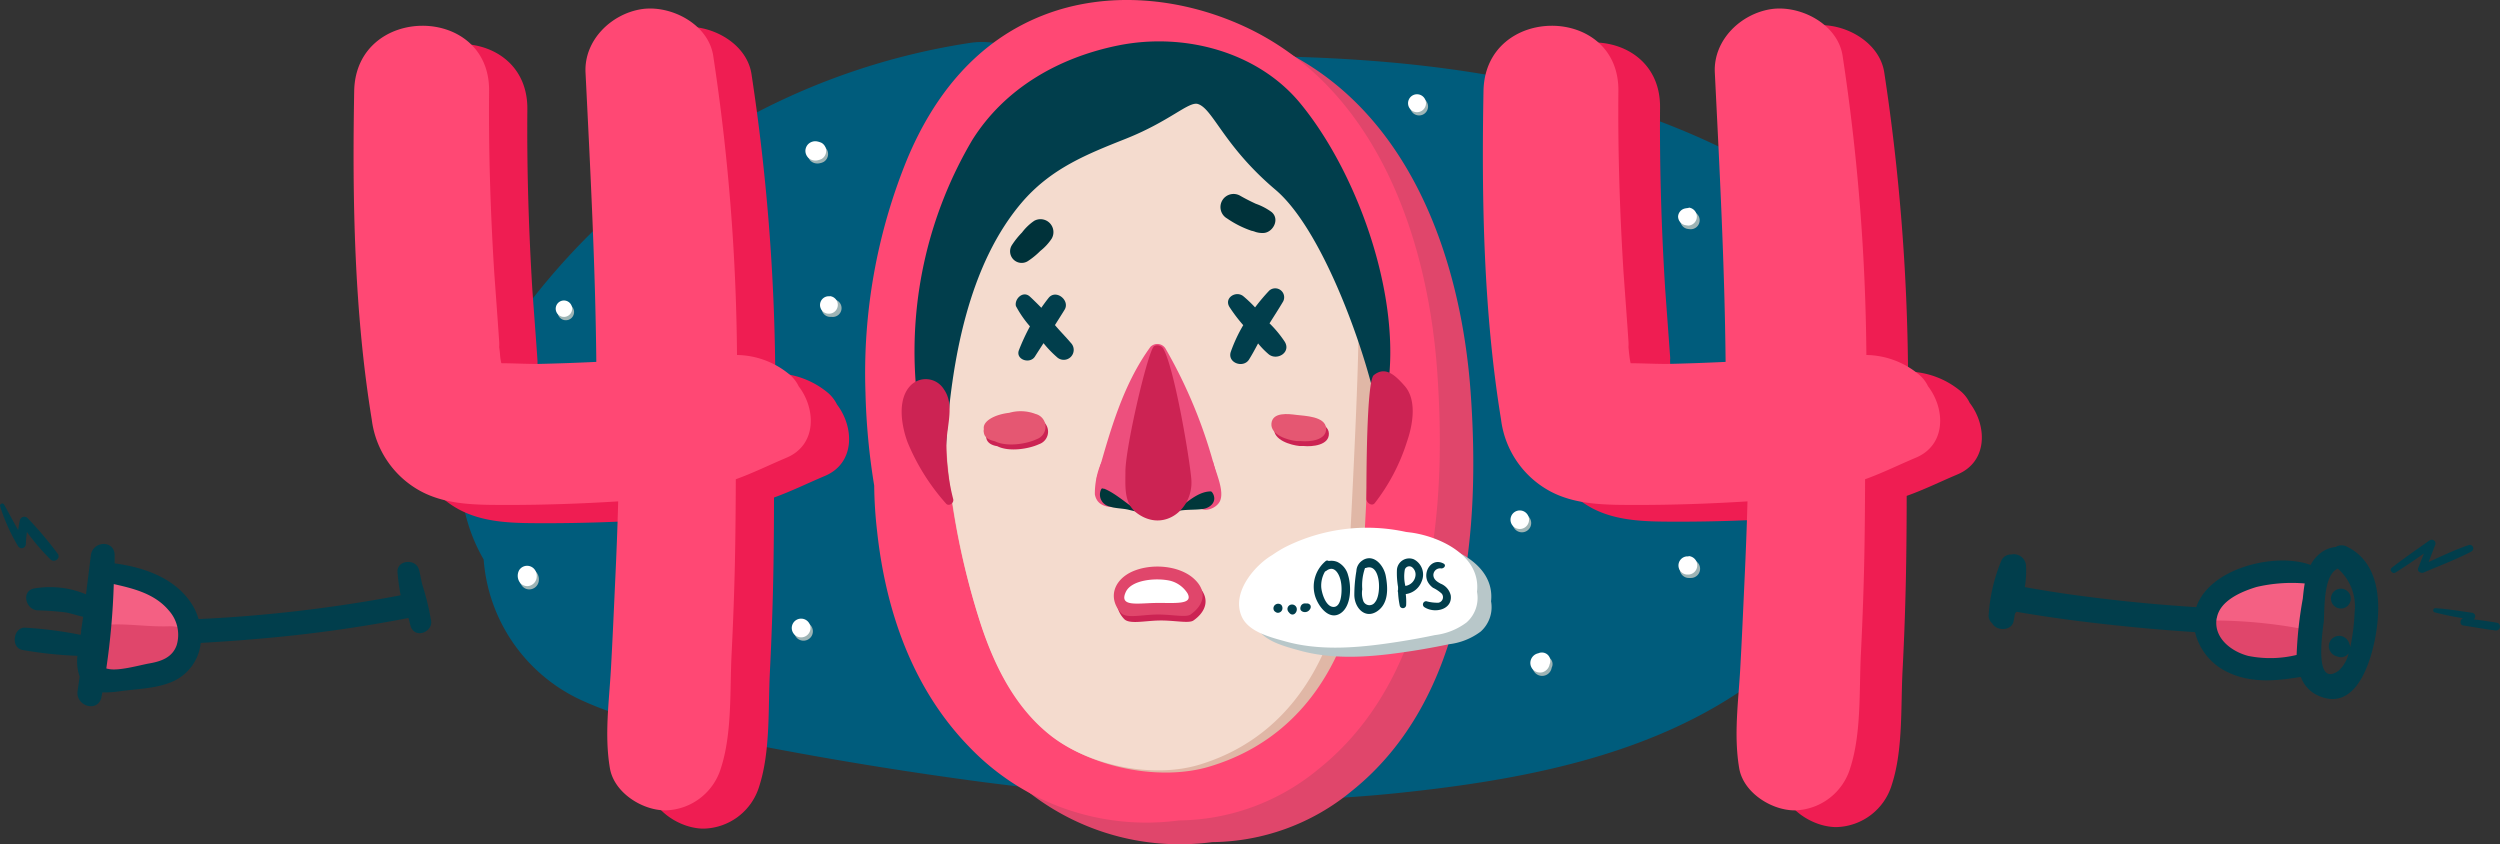 <svg xmlns="http://www.w3.org/2000/svg" width="620.491" height="209.549" viewBox="0 0 620.491 209.549">
  <rect x="0" y="0" width="620.491" height="209.549" fill="#333333" stroke="none"/>
  <g id="_705_Converted_" data-name="705 [Converted]" transform="translate(-119.954 -345.365)">
    <path id="Path_2854" data-name="Path 2854" d="M333.168,228.959a30.782,30.782,0,0,1,18.355-7.878,2.659,2.659,0,0,1,2.619,1.792A2.127,2.127,0,0,1,355.935,225a114.99,114.99,0,0,1-1.32,12.447c-.3,2.462-.355,5.2-2.422,6.893-4.274,3.545-13.175.847-17.193-1.969C330.451,239.278,328.7,233.016,333.168,228.959Z" transform="translate(338.145 265.233)" fill="#f46083"/>
    <path id="Path_2855" data-name="Path 2855" d="M65.024,235.738c.2-3.466.433-6.913.886-10.359a2.856,2.856,0,0,1,.217-1.615s0-.158,0-.236a1.969,1.969,0,0,1,2.619-1.733,2.365,2.365,0,0,1,1.044,0c5.908,1.812,12.525,4.254,14.948,10.615a11.029,11.029,0,0,1-5.219,13.668c-3.25,1.871-12.073,5-14.416.354C63.625,243.655,64.866,238.83,65.024,235.738Z" transform="translate(80.102 265.819)" fill="#f46083"/>
    <path id="Path_2856" data-name="Path 2856" d="M304.634,274.213a79.293,79.293,0,0,1-19.989-12.545,55.794,55.794,0,0,1-17.173-56.621c5.613-20.049,23.042-34.327,42.953-38.758,2.9-.63,1.615-4.805-1.2-4.352a59.378,59.378,0,0,0-42.973,32.121,60.933,60.933,0,0,0,.67,54.139c7.208,14.1,19.911,23.81,33.972,30.467A12.92,12.92,0,0,1,304.634,274.213Z" transform="translate(269.962 207.867)" fill="#00484c"/>
    <path id="Path_2857" data-name="Path 2857" d="M467.826,237.432a64.636,64.636,0,0,0-21.033-40.668c-12.033-10.714-26.508-17.567-41.5-23.141-30.88-11.482-64.419-14.948-97.171-15.322a352.774,352.774,0,0,0-55.734,3.427c-3.092-5.672-9.532-7.641-15.992-6.7a170.374,170.374,0,0,0-109.165,64.282c-9.65,12.506-17.961,28.2-17.213,44.489A42.5,42.5,0,0,0,115.7,283.24a41.87,41.87,0,0,0,24.5,35.036c14.495,6.558,30.8,8.7,46.34,11.659q26.41,5.022,53.056,8.547c34.071,4.451,68.654,6.282,102.9,2.737,30.526-3.171,63.336-9.158,88.624-27.769C454.671,296.061,471.745,267.682,467.826,237.432Z" transform="translate(124.297 200.986)" fill="#005c7c"/>
    <path id="Path_2858" data-name="Path 2858" d="M307.169,244.333c-2.4-33.657-15.44-70.9-48.526-85.827-15.283-6.854-33.382-8.685-49.235-2.481-16.523,6.46-27.2,19.852-33.854,35.883a139.829,139.829,0,0,0-10.3,57.8,166.029,166.029,0,0,0,2.166,23.062q.118,5.672.709,11.265c2.127,19.694,8.7,38.935,22.747,53.45a60.816,60.816,0,0,0,52.15,18.394,55.144,55.144,0,0,0,34.524-12.6C306.361,320.313,309.611,278.384,307.169,244.333Zm-67.354,83.188c-35.843,3.269-44.745-42.264-44.627-68.929,0-6.991,2.3-31.511,3.053-36.375,2.856-18.69,13.274-39.861,34.918-40.117C269,181.706,282,224.954,282.827,253.707c.807,28.222-8.665,70.643-43.012,73.774Z" transform="translate(177.799 198.497)" fill="#e0466b"/>
    <path id="Path_2859" data-name="Path 2859" d="M302.938,241.618c-2.4-33.657-15.44-71-48.526-85.847-15.283-6.854-33.382-8.665-49.235-2.481-16.523,6.46-27.2,19.871-33.854,35.883a140.321,140.321,0,0,0-10.28,57.8,166.293,166.293,0,0,0,2.166,23.062,106.4,106.4,0,0,0,.709,11.245c2.127,19.694,8.7,38.955,22.747,53.47a60.815,60.815,0,0,0,52.15,18.394,55.143,55.143,0,0,0,34.484-12.6C302.13,317.638,305.38,275.709,302.938,241.618Zm-67.354,83.188c-35.843,3.269-44.745-42.283-44.627-68.929,0-7.011,2.324-31.511,3.053-36.395,2.856-18.67,13.274-39.861,34.918-40.1,35.843-.394,48.841,42.854,49.669,71.588C279.4,279.234,269.931,321.655,235.584,324.807Z" transform="translate(173.719 195.854)" fill="#ff4874"/>
    <path id="Path_2860" data-name="Path 2860" d="M211.8,246.639a9.237,9.237,0,0,0-2.147-2.816,20.975,20.975,0,0,0-13.175-4.943,518.483,518.483,0,0,0-5.908-74.306c-1.241-7.878-10.556-12.6-17.725-11.541-7.543,1.142-14.377,7.681-13.963,15.755,1.182,23.928,2.442,47.837,2.678,71.8q-7.307.354-14.593.512c-2.915,0-5.908-.158-9-.177-.118-.611-.217-1.2-.3-1.792s-.138-1.457-.217-2.166a11.621,11.621,0,0,0,0-1.438c-.394-5.79-.847-11.58-1.26-17.331-.906-14.948-1.379-29.9-1.241-44.863.177-21.565-33.066-21.545-33.48,0-.512,26.981,0,54.828,4.352,81.534a23.515,23.515,0,0,0,12.348,17.922c6.519,3.427,14.239,3.289,21.408,3.309,9.138,0,18.276-.315,27.414-.886-.2,6.617-.433,13.215-.748,19.832-.335,7.307-.65,14.613-1.063,21.92-.473,8.212-1.615,16.287-.256,24.421,1,6.105,8.016,10.517,13.786,10.517A14.751,14.751,0,0,0,192.5,341.388c2.8-8.665,2.186-19.2,2.639-28.281s.768-18.059.906-27.1q.118-8.114.118-16.287c4.234-1.516,8.173-3.466,12.506-5.3C216.365,261.272,216.109,252.272,211.8,246.639Z" transform="translate(115.894 199.125)" fill="#ef1d52"/>
    <path id="Path_2861" data-name="Path 2861" d="M354.546,246.422a8.588,8.588,0,0,0-2.127-2.8,20.994,20.994,0,0,0-13.175-4.963,518.457,518.457,0,0,0-5.908-74.286c-1.241-7.878-10.556-12.624-17.725-11.541-7.543,1.123-14.377,7.681-13.963,15.755,1.182,23.948,2.442,47.857,2.678,71.8-4.864.236-9.729.433-14.593.512-2.934,0-5.908-.138-9-.158-.118-.611-.217-1.221-.3-1.792s-.138-1.457-.217-2.186a8.632,8.632,0,0,1,0-1.438c-.414-5.79-.847-11.56-1.26-17.331-.926-14.928-1.379-29.9-1.26-44.863.2-21.545-33.047-21.545-33.48,0-.512,27,0,54.828,4.352,81.553a23.514,23.514,0,0,0,12.348,17.922c6.5,3.407,14.239,3.289,21.408,3.309,9.138,0,18.276-.335,27.414-.906-.2,6.617-.433,13.234-.748,19.852-.335,7.307-.65,14.613-1.083,21.92-.473,8.193-1.6,16.267-.256,24.4,1.024,6.125,8.016,10.536,13.786,10.536a14.751,14.751,0,0,0,13.786-10.536c2.816-8.665,2.186-19.2,2.659-28.281s.768-18.04.906-27.079q.118-8.153.118-16.307c4.234-1.5,8.173-3.447,12.486-5.278C359.135,261.074,358.879,252.074,354.546,246.422Z" transform="translate(254.278 198.929)" fill="#ef1d52"/>
    <path id="Path_2862" data-name="Path 2862" d="M206.953,244.339a8.723,8.723,0,0,0-2.147-2.816,20.856,20.856,0,0,0-13.156-4.943,518.513,518.513,0,0,0-5.908-74.306c-1.241-7.878-10.536-12.6-17.725-11.541-7.523,1.142-14.357,7.681-13.963,15.755,1.182,23.928,2.442,47.837,2.678,71.8q-7.267.354-14.593.512c-2.915,0-5.908-.158-8.981-.177a14.772,14.772,0,0,1-.3-1.792,19.694,19.694,0,0,0-.236-2.166,11.619,11.619,0,0,0,0-1.438c-.394-5.79-.827-11.58-1.241-17.351-.926-14.928-1.4-29.876-1.26-44.844.2-21.565-33.066-21.545-33.48,0-.492,26.981,0,54.829,4.352,81.534a23.515,23.515,0,0,0,12.348,17.922c6.519,3.427,14.239,3.289,21.408,3.309,9.138,0,18.3-.315,27.414-.886-.177,6.617-.433,13.215-.748,19.832-.335,7.307-.65,14.613-1.063,21.92-.473,8.212-1.615,16.287-.256,24.421,1,6.105,8.016,10.517,13.786,10.517a14.751,14.751,0,0,0,13.786-10.517c2.8-8.665,2.186-19.2,2.639-28.281s.768-18.06.906-27.1q.118-8.114.138-16.287c4.234-1.516,8.153-3.466,12.486-5.3C211.522,258.972,211.286,249.972,206.953,244.339Z" transform="translate(111.225 196.895)" fill="#ff4874"/>
    <path id="Path_2863" data-name="Path 2863" d="M349.293,244.339a8.449,8.449,0,0,0-2.147-2.816,20.856,20.856,0,0,0-13.156-4.943,518.512,518.512,0,0,0-5.908-74.306c-1.241-7.878-10.536-12.6-17.725-11.541-7.543,1.142-14.377,7.681-13.983,15.755,1.182,23.928,2.442,47.837,2.678,71.8q-7.267.354-14.593.512c-2.915,0-5.908-.158-8.981-.177a14.79,14.79,0,0,1-.3-1.792c-.1-.729-.158-1.457-.236-2.166a11.637,11.637,0,0,0,0-1.438c-.394-5.79-.827-11.58-1.241-17.351-.926-14.928-1.4-29.876-1.26-44.844.2-21.565-33.066-21.545-33.48,0-.492,26.981,0,54.829,4.352,81.534a23.515,23.515,0,0,0,12.348,17.922c6.519,3.427,14.239,3.289,21.408,3.309,9.138,0,18.3-.315,27.414-.886-.177,6.617-.433,13.215-.748,19.832-.335,7.307-.65,14.613-1.064,21.92-.473,8.212-1.615,16.287-.256,24.421,1,6.105,8.016,10.517,13.786,10.517a14.751,14.751,0,0,0,13.786-10.517c2.8-8.665,2.186-19.2,2.639-28.281s.768-18.06.906-27.1q.118-8.114.138-16.287c4.234-1.516,8.153-3.466,12.486-5.3C353.862,258.972,353.625,249.972,349.293,244.339Z" transform="translate(249.192 196.895)" fill="#ff4874"/>
    <path id="Path_2864" data-name="Path 2864" d="M171.487,253.151a182.941,182.941,0,0,0,8.587,42.5c3.624,10.871,9.04,21.408,18.434,28.379,9.847,7.346,26.173,10.615,38.285,6.991,27.454-8.212,37.419-34.13,38.463-56.916.394-7.7,2.383-44.568,1.969-51.855-.67-12.112-9.473-63.711-55.833-63.711C167.272,158.54,169.951,234.54,171.487,253.151Z" transform="translate(183.342 204.607)" fill="#e0b7a6"/>
    <path id="Path_2865" data-name="Path 2865" d="M171.509,252.881a188.846,188.846,0,0,0,8.291,42.48c3.506,10.891,8.744,21.408,17.725,28.379,9.552,7.346,25.307,10.635,37.005,6.991,26.548-8.212,36.06-34.13,37.183-56.916.394-7.7,2.3-44.568,1.969-51.855-.67-12.112-9.158-63.691-53.982-63.691C167.433,158.27,170.013,234.25,171.509,252.881Z" transform="translate(183.378 204.345)" fill="#f4dbce"/>
    <path id="Path_2866" data-name="Path 2866" d="M285.088,236.661c1.694-22.294-8.823-50.4-22.215-66.625-10.5-12.7-28.694-17.626-45.139-14.3-14.692,2.974-28.143,10.576-36.237,23.5a103.2,103.2,0,0,0-14.042,59.949c.532,5.593,5.731,5.908,6.558,11.462.236,1.713.906,5.672,1,4.136,1.3-20.226,5.4-44.9,19.359-60.717,7.051-7.878,15.48-11.3,25.13-15.125,11.127-4.411,15.755-9.414,18.04-8.665,3.742,1.221,6.381,10.4,19.2,21.25,11.048,9.315,20.915,36.277,24.322,50.319C281.425,243.278,284.989,238.2,285.088,236.661Z" transform="translate(179.752 200.911)" fill="#013e4c"/>
    <path id="Path_2867" data-name="Path 2867" d="M193.613,198.64c-1.28-1.516-2.678-2.9-3.939-4.411.788-1.26,1.6-2.521,2.383-3.8,1.438-2.3-2.088-5.18-3.939-2.974q-.945,1.2-1.832,2.481c-.354-.394-2.58-2.6-3.013-2.934-1.674-1.26-3.683.807-3.289,2.5a26.251,26.251,0,0,0,3.486,5.042,52.743,52.743,0,0,0-2.738,5.908c-.886,2.3,2.639,3.545,3.939,1.635.709-1.123,1.438-2.245,2.166-3.368a27.434,27.434,0,0,0,3.309,3.447,2.472,2.472,0,0,0,3.466-3.525Z" transform="translate(192.116 231.821)" fill="#013e4c"/>
    <path id="Path_2868" data-name="Path 2868" d="M220.77,199.106a27.748,27.748,0,0,0-3.781-4.569c1.142-1.812,2.3-3.6,3.387-5.436a2.225,2.225,0,0,0-3.466-2.678,48.716,48.716,0,0,0-3.506,4.156,31.92,31.92,0,0,0-2.895-2.757c-1.812-1.5-4.884.394-3.447,2.678a39.038,39.038,0,0,0,3.407,4.49,37.182,37.182,0,0,0-3.092,6.617c-.906,2.718,3.033,4.136,4.49,1.969.827-1.32,1.556-2.678,2.285-4.057a20.434,20.434,0,0,0,2.659,2.718C218.9,203.872,222.385,201.725,220.77,199.106Z" transform="translate(218.054 231.08)" fill="#013e4c"/>
    <path id="Path_2869" data-name="Path 2869" d="M213.251,223.6a8.783,8.783,0,0,1-2.285,2.993c1.3,2.777-3.624,2.127-8.055,2.225-3.072,0-6.046.473-7.188-.354a2.521,2.521,0,0,1-2.994-.354,6.656,6.656,0,0,0,1.694,3.19c1.28,1.4,5.081.453,8.784.394s7.307.788,8.429,0C214.61,229.626,215.812,226.574,213.251,223.6Z" transform="translate(204.52 267.677)" fill="#cc2353"/>
    <path id="Path_2870" data-name="Path 2870" d="M210.635,224.47a13.9,13.9,0,0,0-15.46-.374,2.639,2.639,0,0,0-1.044,1.162c-1.969.906-2.107,4.293.354,4.707a42.441,42.441,0,0,0,15.519-.65,2.678,2.678,0,0,0,.63-4.845Z" transform="translate(204.438 266.059)" fill="#fff"/>
    <path id="Path_2871" data-name="Path 2871" d="M212.194,223.94c-3.663-3.348-10.753-3.939-15.558-1.674-4.471,2.166-5.79,6.6-2.521,10.182,1.28,1.4,5.081.433,8.784.374s7.307.788,8.429,0C214.557,230.577,215.719,227.17,212.194,223.94Zm-1.6,3.624c1.556,2.974-3.466,2.3-8,2.383s-9.04,1-7.326-2.718c1.4-3.053,7.464-3.584,11.009-2.8a7.168,7.168,0,0,1,4.313,3.131Z" transform="translate(204.1 265.072)" fill="#e0466b"/>
    <path id="Path_2872" data-name="Path 2872" d="M206.74,207.8c-.256-.965-1.418,2.324-1.477,3.269a31.7,31.7,0,0,0,.394,4.1,3.939,3.939,0,0,1-.847,2.718,5.762,5.762,0,0,0-1.635.158.512.512,0,0,0-.236.847c1.556,1.635,4.549.532,5.475-1.241C209.675,215.221,207.508,210.632,206.74,207.8Z" transform="translate(214.28 252.187)" fill="#ed4f7d"/>
    <path id="Path_2873" data-name="Path 2873" d="M195.051,217.021c-.847-.414-2.363-1.024-2.56-2.088s1.024-1.694,1.438-2.541a.847.847,0,0,0-.926-1.221,3.248,3.248,0,0,0-.926.414,17.013,17.013,0,0,0,.709-1.969c.158-.591-1.083-2.3-1.28-1.753a19.438,19.438,0,0,0-1.6,7.878c.453,2.442,2.363,3.151,4.628,3.171a1.024,1.024,0,0,0,.512-1.891Z" transform="translate(201.786 252.317)" fill="#ed4f7d"/>
    <path id="Path_2874" data-name="Path 2874" d="M211.7,212.788c-.847-2.186-3.939-1.969-5.751-1.635a18.926,18.926,0,0,0-7.779,4.924.709.709,0,0,0-.276.551.492.492,0,0,0,.394.748h0a1.083,1.083,0,0,0,1.063,0,38.071,38.071,0,0,1,4.274-.729c1.792-.236,3.6-.118,5.376-.355S212.43,214.659,211.7,212.788Z" transform="translate(209.457 255.407)" fill="#00373a"/>
    <path id="Path_2875" data-name="Path 2875" d="M203.7,217.256a21.466,21.466,0,0,0-7.307-5.278c-1.615-.867-4.333-2.422-5.593-.177a3.013,3.013,0,0,0,2.127,4.156c1.516.532,3.23.433,4.786.827s3.466.748,4.943,1.26C203.488,218.3,204.276,217.945,203.7,217.256Z" transform="translate(202.408 255.115)" fill="#00373a"/>
    <path id="Path_2876" data-name="Path 2876" d="M220.3,227.05a122.1,122.1,0,0,0-13.116-33.126,2.383,2.383,0,0,0-3.7-.335c-6.775,9.276-9.965,20.7-13.077,31.747a2.954,2.954,0,0,0,.217,2.856,2.422,2.422,0,0,0,1.438.611c4.215,1.694,9.571,7.681,13.116,7.681,3.939,0,8.291-7.031,13.294-7.031a1.969,1.969,0,0,0,1.832-2.4Z" transform="translate(202.002 237.877)" fill="#ed4f7d"/>
    <path id="Path_2877" data-name="Path 2877" d="M189.206,202.664a10.339,10.339,0,0,0-6.6-.3c-3.368.374-6.657,1.969-6.282,4.057a1.654,1.654,0,0,0-.1.827c.158,1.379,1.5,1.969,2.718,2.147,2.934,1.5,7.878.689,10.4-.492a3.269,3.269,0,0,0-.138-6.243Z" transform="translate(188.507 246.704)" fill="#cc2353"/>
    <path id="Path_2878" data-name="Path 2878" d="M218.721,202.519c-1.969-.256-5.908-.748-6.2,2.127s4.1,4.156,6.3,4.372h1.024c2.068.217,6.42-.177,6.243-3.171S220.69,202.795,218.721,202.519Z" transform="translate(223.688 247.046)" fill="#cc2353"/>
    <path id="Path_2879" data-name="Path 2879" d="M188.826,202.034a10.339,10.339,0,0,0-6.6-.3c-3.368.374-6.657,1.969-6.282,4.057a1.713,1.713,0,0,0,0,.847c.158,1.359,1.5,1.871,2.718,2.147,2.954,1.477,7.878.689,10.4-.512a3.269,3.269,0,0,0-.236-6.243Z" transform="translate(188.198 246.093)" fill="#e55772"/>
    <path id="Path_2880" data-name="Path 2880" d="M218.371,201.9c-1.969-.256-5.908-.768-6.2,2.107s4.1,4.175,6.3,4.392h1.024c2.088.217,6.42-.158,6.243-3.171S220.34,202.158,218.371,201.9Z" transform="translate(223.348 246.442)" fill="#e55772"/>
    <path id="Path_2881" data-name="Path 2881" d="M268.9,233.113c.945-8.784-8.764-13.55-16.169-14.672l-1.438-.177a45.3,45.3,0,0,0-29.778,3.663,29.77,29.77,0,0,0-3.407,1.969c-3.939,2.265-10.182,8.981-7.661,15.086,1.615,3.939,6.991,5.258,11.029,6.381,7.976,2.186,16.484,1.674,24.578.551q6.223-.847,12.407-2.147a16.267,16.267,0,0,0,7.878-3.151,8.114,8.114,0,0,0,2.56-7.5Z" transform="translate(221.13 261.492)" fill="#b8c7c9"/>
    <path id="Path_2882" data-name="Path 2882" d="M267.139,231.915c.965-8.784-8.764-13.55-16.169-14.672l-1.438-.177a45.3,45.3,0,0,0-29.8,3.663,29.775,29.775,0,0,0-3.407,2.068c-3.939,2.265-10.182,8.98-7.661,15.086,1.615,3.939,6.991,5.258,11.029,6.381,7.878,2.186,16.484,1.674,24.578.551,4.155-.571,8.311-1.28,12.407-2.147a16.268,16.268,0,0,0,7.878-3.151,8.114,8.114,0,0,0,2.58-7.6Z" transform="translate(219.404 260.327)" fill="#fff"/>
    <path id="Path_2883" data-name="Path 2883" d="M226.016,223.792a5.022,5.022,0,0,0-2.659-3.289,3.939,3.939,0,0,0-2.147-.236.63.63,0,0,0-.729,0,8.252,8.252,0,0,0-2.678,8.606c.709,2.481,3.466,6.381,6.44,4.313C226.844,231.355,226.863,226.49,226.016,223.792Zm-3.584,7.878c-1.969,0-2.954-3.446-3.072-4.864a6.913,6.913,0,0,1,.945-3.939,1.1,1.1,0,0,0,.335-.177c2.147-1.615,3.407,1.241,3.643,3.013C224.52,227,224.618,231.67,222.432,231.67Z" transform="translate(228.524 264.334)" fill="#013e4c"/>
    <path id="Path_2884" data-name="Path 2884" d="M230.409,224.251c-.512-2.659-2.974-5.514-5.652-3.939l-.138.1a3.289,3.289,0,0,0-1.5,2.619,36.215,36.215,0,0,0-.512,5.908c0,3.171,2.6,6.066,5.593,4.136S230.96,227.2,230.409,224.251Zm-2.659,6.519a1.654,1.654,0,0,1-2.915-.276,5.909,5.909,0,0,1-.256-2.934,12.861,12.861,0,0,1,.689-5.278h.217C229.168,220.9,229.424,228.9,227.75,230.769Z" transform="translate(233.486 264.053)" fill="#013e4c"/>
    <path id="Path_2885" data-name="Path 2885" d="M232.185,220.112a3.053,3.053,0,0,0-4.195,2.521,20.029,20.029,0,0,0,.276,4.333v.689a.965.965,0,0,0,0,.67,21.037,21.037,0,0,0,.433,3.348.807.807,0,0,0,1.576-.217,15.756,15.756,0,0,0-.1-2.718,4.884,4.884,0,0,0,3.939-3.131,4.254,4.254,0,0,0-1.93-5.495Zm.394,4.136a2.934,2.934,0,0,1-2.5,2.462,9.729,9.729,0,0,1-.138-4.037,1.162,1.162,0,0,1,1.969-.453,2.265,2.265,0,0,1,.67,2.009Z" transform="translate(238.682 264.075)" fill="#013e4c"/>
    <path id="Path_2886" data-name="Path 2886" d="M238.157,228.632a4.116,4.116,0,0,0-2.5-2.915c-.867-.473-1.772-1.024-1.812-2.127a1.674,1.674,0,0,1,1.969-1.654c.729,0,1.3-.827.551-1.221-2.915-1.536-5.16,1.969-3.939,4.49a4.352,4.352,0,0,0,1.339,1.536,8.9,8.9,0,0,1,2.147,1.438,1.4,1.4,0,0,1-.808,2.265,10.459,10.459,0,0,1-3.013-.374.807.807,0,0,0-.414,1.516C234.258,233.2,238.63,232.118,238.157,228.632Z" transform="translate(241.867 264.516)" fill="#013e4c"/>
    <path id="Path_2887" data-name="Path 2887" d="M214.373,225.9a1.162,1.162,0,0,0-1.379-.138,1.123,1.123,0,0,0-.532,1.3.926.926,0,0,0,.433.551h0a1,1,0,0,0,.63.236,1.162,1.162,0,0,0,1.083-.827,1.241,1.241,0,0,0-.236-1.123Z" transform="translate(223.604 269.612)" fill="#013e4c"/>
    <path id="Path_2888" data-name="Path 2888" d="M216.465,226.551a1.2,1.2,0,0,0-1.3-.847,1.123,1.123,0,0,0-.985,1.142,1.26,1.26,0,0,0,.394.827.846.846,0,0,0,.217.236.886.886,0,0,0,1.28,0A1.4,1.4,0,0,0,216.465,226.551Z" transform="translate(225.313 269.708)" fill="#013e4c"/>
    <path id="Path_2889" data-name="Path 2889" d="M218.3,226.02a.965.965,0,0,0-.807-.453H217.1a.57.57,0,0,0-.256,0,1.083,1.083,0,0,0-.965.807,1.142,1.142,0,0,0,0,.807,1.123,1.123,0,0,0,.65.473,1.438,1.438,0,0,0,1.674-.67.945.945,0,0,0,.1-.965Z" transform="translate(226.887 269.57)" fill="#013e4c"/>
    <path id="Path_2890" data-name="Path 2890" d="M157.669,168.136a4.688,4.688,0,0,0-.965-.335,2.4,2.4,0,0,0-2.344,3.939,2.541,2.541,0,0,0,2.344.611,3.132,3.132,0,0,0,.965-.335,2.284,2.284,0,0,0,0-3.88Z" transform="translate(166.732 213.523)" fill="#9eb4b5"/>
    <path id="Path_2891" data-name="Path 2891" d="M154.339,227.9a2.324,2.324,0,1,0,2.11,2.314,2.324,2.324,0,0,0-2.11-2.314Z" transform="translate(165.257 271.846)" fill="#9eb4b5"/>
    <path id="Path_2892" data-name="Path 2892" d="M266.338,220.069h-.453a2.265,2.265,0,0,0,0,4.53h.453a2.285,2.285,0,1,0,0-4.569Z" transform="translate(273.241 264.216)" fill="#9eb4b5"/>
    <path id="Path_2893" data-name="Path 2893" d="M249.42,232.77a2.127,2.127,0,0,0-2.383-.414,2.5,2.5,0,0,0-1.792,1.457,2.363,2.363,0,0,0,.512,2.619,2.4,2.4,0,0,0,4.077-1.319A1.969,1.969,0,0,0,249.42,232.77Z" transform="translate(255.241 275.976)" fill="#9eb4b5"/>
    <path id="Path_2894" data-name="Path 2894" d="M266.28,176.14a6.145,6.145,0,0,0-1.024.158,2.127,2.127,0,0,0-1.576,2.068,2.225,2.225,0,0,0,1.576,2.088,4.571,4.571,0,0,0,1.024.138,2.225,2.225,0,1,0,0-4.451Z" transform="translate(273.3 221.669)" fill="#9eb4b5"/>
    <path id="Path_2895" data-name="Path 2895" d="M231.865,161.8a2.225,2.225,0,1,0,2.225,2.226,2.225,2.225,0,0,0-2.225-2.226Z" transform="translate(240.301 207.768)" fill="#9eb4b5"/>
    <path id="Path_2896" data-name="Path 2896" d="M244.864,214.26a2.3,2.3,0,1,0,2.3,2.3A2.3,2.3,0,0,0,244.864,214.26Z" transform="translate(252.826 258.623)" fill="#9eb4b5"/>
    <path id="Path_2897" data-name="Path 2897" d="M121.753,222.3a2.344,2.344,0,0,0-3.939,0,2.54,2.54,0,0,0-.354,1.635,2.5,2.5,0,0,0,.689,1.654,2.265,2.265,0,0,0,1.654.689,2.4,2.4,0,0,0,2.363-2.344,2.816,2.816,0,0,0-.414-1.635Z" transform="translate(131.533 265.375)" fill="#9eb4b5"/>
    <path id="Path_2898" data-name="Path 2898" d="M124.243,187.8a2.038,2.038,0,1,0,2.038,2.038A2.038,2.038,0,0,0,124.243,187.8Z" transform="translate(136.152 232.972)" fill="#9eb4b5"/>
    <path id="Path_2899" data-name="Path 2899" d="M158.05,187.3H157.6a2.147,2.147,0,0,0,0,4.293h.453a2.186,2.186,0,1,0,0-4.352Z" transform="translate(168.38 232.425)" fill="#9eb4b5"/>
    <path id="Path_2900" data-name="Path 2900" d="M157.467,167.721a4.469,4.469,0,0,0-.985-.335,2.5,2.5,0,0,0-2.344.63,2.442,2.442,0,0,0-.709,1.694,2.481,2.481,0,0,0,.709,1.694,2.56,2.56,0,0,0,2.344.63,4.473,4.473,0,0,0,.985-.335,2.324,2.324,0,0,0,0-3.978Z" transform="translate(166.422 213.111)" fill="#fff"/>
    <path id="Path_2901" data-name="Path 2901" d="M154.039,227.48a2.324,2.324,0,1,0,2.11,2.314A2.324,2.324,0,0,0,154.039,227.48Z" transform="translate(164.966 271.439)" fill="#fff"/>
    <path id="Path_2902" data-name="Path 2902" d="M265.984,219.669h-.473a2.265,2.265,0,0,0,0,4.51h.473a2.3,2.3,0,0,0,0-4.589Z" transform="translate(273.084 263.79)" fill="#fff"/>
    <path id="Path_2903" data-name="Path 2903" d="M249.142,232.347a2.127,2.127,0,0,0-2.363-.414,2.462,2.462,0,0,0-1.792,1.457,2.383,2.383,0,0,0,.492,2.619,2.462,2.462,0,0,0,2.344.63,2.541,2.541,0,0,0,1.753-1.969,2.088,2.088,0,0,0-.433-2.324Z" transform="translate(254.988 275.572)" fill="#fff"/>
    <path id="Path_2904" data-name="Path 2904" d="M266.029,175.769a6.064,6.064,0,0,0-1.044.158,2.186,2.186,0,0,0-1.576,1.969,2.245,2.245,0,0,0,1.576,2.088,6.07,6.07,0,0,0,1.044.158,2.245,2.245,0,0,0,0-4.471Z" transform="translate(273.038 221.213)" fill="#fff"/>
    <path id="Path_2905" data-name="Path 2905" d="M231.605,161.39a2.225,2.225,0,1,0,2.225,2.225,2.225,2.225,0,0,0-2.225-2.225Z" transform="translate(240.049 207.37)" fill="#fff"/>
    <path id="Path_2906" data-name="Path 2906" d="M244.594,213.84a2.3,2.3,0,1,0,2.3,2.3,2.3,2.3,0,0,0-2.3-2.3Z" transform="translate(252.564 258.216)" fill="#fff"/>
    <path id="Path_2907" data-name="Path 2907" d="M121.478,221.888a2.344,2.344,0,0,0-3.939,0,2.9,2.9,0,0,0,.335,3.289,2.521,2.521,0,0,0,1.674.689,2.422,2.422,0,0,0,2.344-2.363,2.58,2.58,0,0,0-.414-1.615Z" transform="translate(131.276 264.977)" fill="#fff"/>
    <path id="Path_2908" data-name="Path 2908" d="M124,187.38a2.038,2.038,0,1,0,2.038,2.038A2.038,2.038,0,0,0,124,187.38Z" transform="translate(135.919 232.565)" fill="#fff"/>
    <path id="Path_2909" data-name="Path 2909" d="M157.708,186.869h-.473a2.166,2.166,0,0,0,0,4.313h.473a2.186,2.186,0,0,0,0-4.352Z" transform="translate(168.21 232.032)" fill="#fff"/>
    <path id="Path_2910" data-name="Path 2910" d="M185.181,177.558a12.941,12.941,0,0,0-2.993,2.875,20.123,20.123,0,0,0-2.56,3.21,2.875,2.875,0,0,0,3.939,3.939,18.923,18.923,0,0,0,3.171-2.58,12.938,12.938,0,0,0,2.816-3.053,3.21,3.21,0,0,0-4.372-4.392Z" transform="translate(191.429 222.634)" fill="#00323a"/>
    <path id="Path_2911" data-name="Path 2911" d="M218.43,178.447a15.1,15.1,0,0,0-3.939-2.068c-1.319-.611-2.6-1.26-3.84-1.969a3.253,3.253,0,1,0-3.289,5.613,24.914,24.914,0,0,0,6.046,3.053,5.4,5.4,0,0,1,1.024.3,5.733,5.733,0,0,0,1.969.256C218.725,183.528,220.537,180.259,218.43,178.447Z" transform="translate(217.145 219.559)" fill="#00323a"/>
    <path id="Path_2912" data-name="Path 2912" d="M178.361,227.085a52.582,52.582,0,0,1-1.674-14.259c.2-4.333,1.969-9.355-.65-13.018a5.278,5.278,0,0,0-8.508-.67c-3.092,3.545-1.969,9.847-.512,13.786a53.43,53.43,0,0,0,9.552,15.243C177.278,229.015,178.6,228.03,178.361,227.085Z" transform="translate(178.181 242.174)" fill="#cc2353"/>
    <path id="Path_2913" data-name="Path 2913" d="M226.218,229.006a48.724,48.724,0,0,0,7.976-15.224c1.379-3.939,2.58-10.2-.512-13.786-2.481-2.836-4.884-5.022-7.72-2.737-1.792,1.457-1.832,25.268-1.832,30.683C224.13,228.967,225.509,229.912,226.218,229.006Z" transform="translate(234.959 241.218)" fill="#cc2353"/>
    <path id="Path_2914" data-name="Path 2914" d="M66.288,225.483a90.9,90.9,0,0,0-7.464-8.843,1.142,1.142,0,0,0-1.969.492q-.256,1.2-.414,2.422c-1.2-2.088-2.324-4.215-3.486-6.322a.551.551,0,0,0-1,.433,46.557,46.557,0,0,0,4.431,9.847A1.044,1.044,0,0,0,58.351,223a29.38,29.38,0,0,1,.256-2.954,57.1,57.1,0,0,0,5.829,6.775C65.382,227.787,67.036,226.625,66.288,225.483Z" transform="translate(68.025 257.365)" fill="#013e4c"/>
    <path id="Path_2915" data-name="Path 2915" d="M372.483,218.891c-3.348,1.142-6.617,2.7-9.847,4.175.551-1.457,1.1-2.915,1.674-4.352a.945.945,0,0,0-1.379-1.063c-3.171,2.245-6.4,4.451-9.473,6.854-.67.532.2,1.635.926,1.182,2.4-1.477,4.746-3.112,7.07-4.727l-1.418,3.624c-.335.867.729,1.359,1.379,1.083,3.939-1.694,8-3.21,11.816-5.2a.872.872,0,0,0-.748-1.575Z" transform="translate(360.099 261.791)" fill="#013e4c"/>
    <path id="Path_2916" data-name="Path 2916" d="M374.495,229.784c-1.969-.335-3.939-.61-5.908-.867h0a.886.886,0,0,0-.433-1.635c-3.033-.414-6.046-.965-9.1-1.123a.532.532,0,0,0-.138,1.024,70.653,70.653,0,0,0,7.031,1.457l-.177.118c-.551.394-.63,1.536.217,1.674,2.7.433,5.4.926,8.114,1.26A.985.985,0,0,0,374.495,229.784Z" transform="translate(365.295 270.159)" fill="#013e4c"/>
    <path id="Path_2917" data-name="Path 2917" d="M210.114,226.093c-.571-6.046-4.293-27.788-6.991-32.318a1.753,1.753,0,0,0-2.186-.571c-1.438.591-7.149,24.972-7.169,31.136,0,3.939-.414,8,2.974,10.418C203.457,239.6,210.823,233.538,210.114,226.093Z" transform="translate(205.51 238.045)" fill="#cc2353"/>
    <path id="Path_2918" data-name="Path 2918" d="M354.29,230.883a1.241,1.241,0,0,0-.906-1.2,120.963,120.963,0,0,0-22.9-1.969c-.748,0-1,1.241-.177,1.379h.394a1.161,1.161,0,0,0,0,.512c1.5,5.908,11.639,11.639,17.823,9.67a5.416,5.416,0,0,0,2.659-1.2,1.477,1.477,0,0,0,1.221-1.339,12.8,12.8,0,0,0,1.891-5.849Z" transform="translate(337.387 271.659)" fill="#e0466b"/>
    <path id="Path_2919" data-name="Path 2919" d="M86.1,230.173c-1-1.851-3.722-1.339-5.455-1.4-4.195,0-8.528-.63-12.742-.453a1.458,1.458,0,0,0-1.5,0l-.217.158H65.72a.807.807,0,0,0-.551,1.28,16.13,16.13,0,0,0-1.26,5.908,5.081,5.081,0,0,0,.689,3.23,3.131,3.131,0,0,0,1.359,1.969c2.324,1.556,6.972.2,9.434-.354a17.193,17.193,0,0,0,8.252-4.136C84.961,235.038,87.226,232.261,86.1,230.173Z" transform="translate(79.602 272.054)" fill="#e0466b"/>
    <path id="Path_2920" data-name="Path 2920" d="M55.8,244.389a99.673,99.673,0,0,0,13.55,1.438,11.482,11.482,0,0,0,.551,5.16c-.177,1.182-.335,2.363-.512,3.565-.551,3.742,5,5.475,5.908,1.6l.236-1.241a25.2,25.2,0,0,0,4.51-.315c4.313-.571,9.237-.65,13.234-2.521a11.816,11.816,0,0,0,6.676-9.453c4.471-.256,8.961-.551,13.431-.945a349.379,349.379,0,0,0,38.108-5.239c.217.512.453,1.969.709,2.422,1.379,2.816,5.593.788,4.884-1.969A62.564,62.564,0,0,0,155,228.358c-.3-1.024-.591-2.974-.886-3.939-.807-2.856-5.613-2.383-5.317.729a52.734,52.734,0,0,0,.768,5.652,357.017,357.017,0,0,1-50.141,5.908,15.106,15.106,0,0,0-1.477-3.387c-4.057-6.657-11.817-9.433-19.359-10.438v-1.969c0-3.939-5.475-3.663-5.908,0-.394,3.21-.807,6.42-1.2,9.65a23.239,23.239,0,0,0-12.86-1.457c-3.269.61-2.147,5.2.748,5.436a67.479,67.479,0,0,1,7.188.532c1.418.276,2.816.768,4.215,1.064L70.26,239.6a2.679,2.679,0,0,1-.138,1.024,100.443,100.443,0,0,0-13.569-1.772C53.382,238.52,52.673,243.936,55.8,244.389Zm20.718,4.549a181.31,181.31,0,0,0,1.851-20.915c5.042,1.123,10.221,2.442,13.648,6.538a9,9,0,0,1,1.969,8.606c-1.083,3.131-3.939,4.057-6.913,4.569-2.383.433-7.72,1.969-10.142,1.319a.944.944,0,0,1-.414-.118Z" transform="translate(69.824 262.309)" fill="#013e4c"/>
    <path id="Path_2921" data-name="Path 2921" d="M303.441,237.6c1.024,1.969,4.864,1.969,5.317-.591.1-.512.177-1.024.276-1.536s.276-.492.394-.748c11.3,1.969,22.55,3.23,32.417,4.136,3.939.354,7.878.65,11.935.926a14.81,14.81,0,0,0,8.528,10.123c5.632,2.58,11.816,1.969,17.725.985a8.055,8.055,0,0,0,4.372,4.668c9.237,4.1,12.959-8.193,14.14-14.613,1.457-7.878,1.28-18.2-6.932-22.313a2.8,2.8,0,0,0-2.9,0,7.365,7.365,0,0,0-4.1,1.772,8.782,8.782,0,0,0-2.147,2.7c-8.665-3.21-25.09.709-28.379,10.477-6.4-.414-12.821-.945-19.2-1.654-7.248-.807-15.243-1.832-23.357-3.328a23.979,23.979,0,0,0,.3-5.317,3.033,3.033,0,0,0-3.663-2.777,2.619,2.619,0,0,0-2.422,1.438,41.73,41.73,0,0,0-3.171,13.372A2.481,2.481,0,0,0,303.441,237.6Zm82.262,0c.3-3.131-.236-11.915,3.505-13.589a12.466,12.466,0,0,1,4.175,10.851,49.9,49.9,0,0,1-1.083,8.665,1.972,1.972,0,0,0-.2-.768,2.738,2.738,0,0,0-1.871-1.969,2.619,2.619,0,0,0-2.5.67,2.54,2.54,0,0,0-.532,2.816,2.62,2.62,0,0,0,1.851,1.536,2.363,2.363,0,0,0,2.58-.453l.256-.3a8.311,8.311,0,0,1-2.462,4.293c-6.243,4.431-3.939-9.808-3.762-11.738Zm-26.528-1.26c.729-4.392,6.125-6.617,9.847-7.76A38.464,38.464,0,0,1,381,227.7c-.217,1.26-.355,2.521-.473,3.742a98.061,98.061,0,0,0-1.536,14,27.571,27.571,0,0,1-12.033.236c-4.195-1.1-8.606-4.451-7.819-9.315Z" transform="translate(310.976 262.476)" fill="#013e4c"/>
    <path id="Path_2922" data-name="Path 2922" d="M348.152,223.7a2.462,2.462,0,1,1-2.462,2.462,2.462,2.462,0,0,1,2.462-2.462Z" transform="translate(352.801 267.774)" fill="#013e4c"/>
  </g>
</svg>
